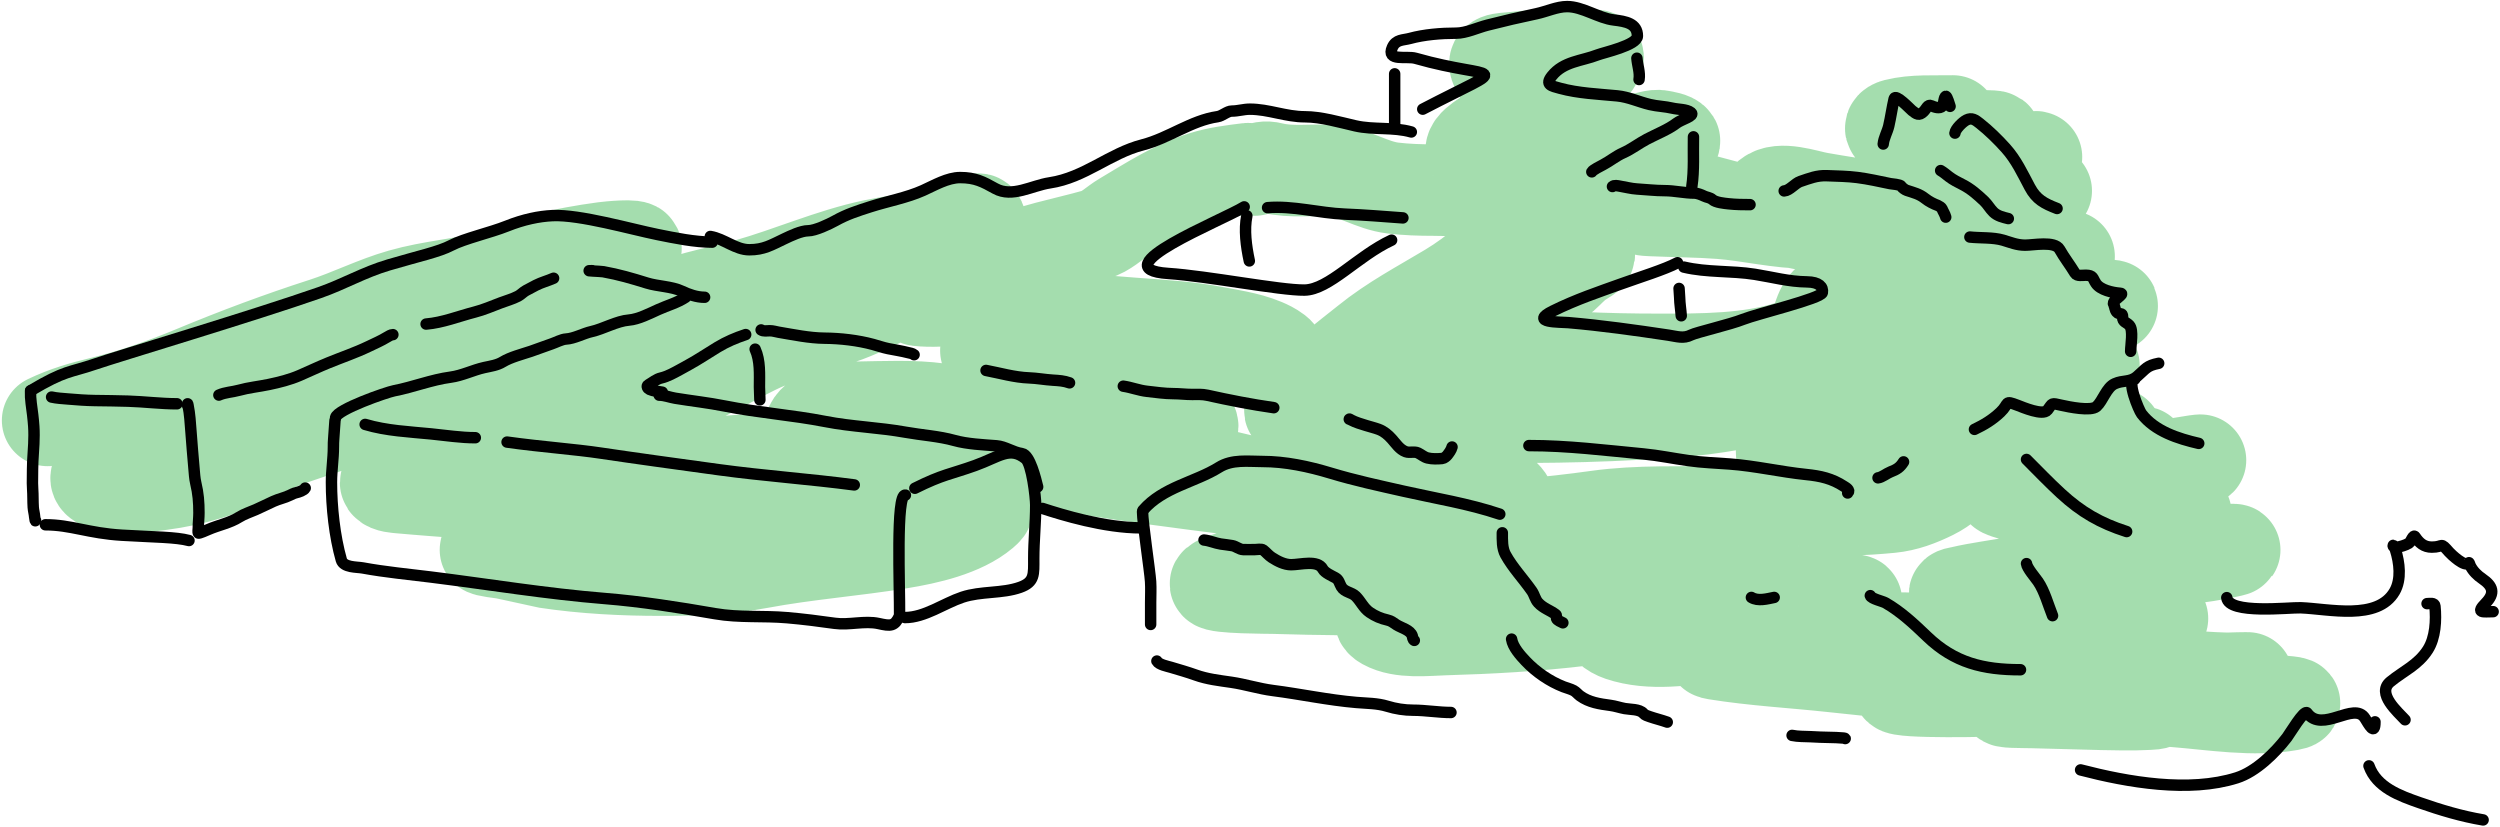 <svg width="656" height="217" viewBox="0 0 656 217" fill="none" xmlns="http://www.w3.org/2000/svg">
<path opacity="0.5" d="M12.494 110.319C17.19 108.058 21.743 106.761 26.789 105.546C35.049 103.558 43.125 100.676 50.966 97.415C62.194 92.746 73.358 88.573 84.929 84.847C91.796 82.635 98.348 79.282 105.268 77.316C113.211 75.059 121.415 74.461 129.445 72.591C134.039 71.521 138.251 69.53 142.732 68.154C147.959 66.548 153.11 65.735 158.491 64.987C159.332 64.871 167.45 64.001 166.861 65.179C164.836 69.23 158.452 71.178 154.749 72.711C144.245 77.057 133.695 81.27 123.209 85.663C102.294 94.423 79.388 97.422 58.449 106.002C53.329 108.1 49.094 111.156 44.298 113.821C40.056 116.177 35.727 118.33 31.538 120.777C29.594 121.912 21.858 125.066 26.885 127.061C31.142 128.75 37.806 127.701 42.163 127.133C46.385 126.582 50.494 125.716 54.564 124.47C62.339 122.09 69.274 117.785 76.966 115.164C86.203 112.016 95.43 108.8 104.98 106.769C116.722 104.273 127.506 100.188 138.799 96.168C149.53 92.347 160.455 88.65 170.315 82.88C178.144 78.3 187.475 77.061 196.123 74.629C207.179 71.522 217.927 66.679 229.174 64.316C233.902 63.322 238.735 62.805 243.445 61.726C246.802 60.956 250.067 59.44 253.399 58.488C254.435 58.192 255.494 57.657 256.565 57.504C258.177 57.274 256.13 60.997 255.941 61.294C253.461 65.203 249.265 68.112 245.532 70.696C239.312 75.002 232.486 78.58 225.576 81.633C216.628 85.587 206.867 87.239 198.09 91.563C189.679 95.706 181.549 100.925 172.45 103.435C163.844 105.809 155.08 107.064 146.426 109.168C137.357 111.373 129.056 115.317 120.139 117.874C115.624 119.169 111.219 120.376 106.947 122.312C106.265 122.621 100.466 125.722 101.262 126.917C101.831 127.769 104.13 127.884 105.028 127.972C107.911 128.253 110.822 128.444 113.711 128.692C118.28 129.084 122.823 129.315 127.406 129.315C138.204 129.315 148.932 127.046 159.57 125.43C170.728 123.734 181.964 121.77 193.221 120.896C200.052 120.366 206.767 120.249 213.632 120.249C215.31 120.249 220.207 119.518 217.254 122.024C211.814 126.639 202.991 128.617 196.363 130.658C190.528 132.455 183.474 133.597 178.374 137.086C174.302 139.872 170.227 143.113 165.734 145.241C158.945 148.457 150.41 147.167 143.308 146.344C142.024 146.196 127.181 144.854 127.358 144.234C127.431 143.979 142.584 147.482 143.308 147.592C153.291 149.1 163.577 149.606 173.673 149.606C182.312 149.606 190.795 149.278 199.289 147.688C211.526 145.396 223.951 144.489 236.226 142.483C243.227 141.339 252.507 139.284 258.052 134.592C259.678 133.216 259.707 132.638 257.333 131.762C247.693 128.204 237.359 126.251 227.471 123.487C224.542 122.668 221.622 121.819 218.717 120.92C216.411 120.208 216.492 119.746 215.263 117.802C213.823 115.524 211.344 114.508 212.625 111.83C214.432 108.052 221.308 106.923 225.001 106.865C232.125 106.755 239.491 106.357 246.563 107.321C257.417 108.801 268.229 109.904 279.111 111.087C286.541 111.894 294.255 112.478 301.609 112.478C304.371 112.478 307.529 112.057 310.243 112.574C311.163 112.749 312.095 113.254 312.762 112.454C314.944 109.835 299.314 102.337 298.107 101.78C290.373 98.212 282.291 95.414 273.906 93.889C269.958 93.172 265.995 92.509 261.986 92.258C260.939 92.193 257.866 92.161 258.868 91.851C263.784 90.325 270.206 91.274 275.201 91.347C286.369 91.51 297.483 92.548 308.66 92.618C314.179 92.653 319.693 92.826 325.21 92.954C328.452 93.029 332.158 93.483 335.404 93.002C336.321 92.866 334.187 91.538 333.365 91.107C329.012 88.827 323.834 88.115 319.07 87.198C304.924 84.473 290.093 85.393 276.113 82.089C274.381 81.68 272.892 80.644 271.004 80.242C264.699 78.898 258.448 78.105 251.984 78.587C248.39 78.855 244.424 79.226 240.831 78.803C240.329 78.744 241.676 78.246 242.078 77.939C243.702 76.704 245.3 75.81 247.259 75.157C252.598 73.377 257.655 71.447 262.753 69.017C270.49 65.329 279.173 63.921 287.362 61.582C290.343 60.73 292.159 58.648 294.749 57.12C301.59 53.086 307.991 48.816 315.712 46.423C319.612 45.215 323.401 44.769 327.441 44.264C328.086 44.184 329.046 44.735 329.383 44.6C330.962 43.969 332.05 43.636 333.797 44.073C338.926 45.355 344.404 44.401 349.627 44.792C355.326 45.22 359.919 48.687 365.553 49.349C369.087 49.765 372.55 49.877 376.106 49.877C379.604 49.877 382.98 50.249 386.3 49.205C389.17 48.303 393.595 47.474 394.814 44.264C395.524 42.397 396.115 40.857 397.62 39.468C398.38 38.767 404.439 35.251 404.408 35.198C403.65 33.889 398.89 32.934 397.429 32.656C394.992 32.192 391.082 34.736 389.202 36.014C388.272 36.646 386.198 38.028 386.036 39.324C385.844 40.854 394.543 40.95 395.03 40.979C396.112 41.043 408.018 40.582 407.958 42.73C407.928 43.8 407.48 44.816 406.999 45.752C404.624 50.37 401.666 54.796 398.652 59.015C393.715 65.927 387.283 71.531 380.04 75.877C372.692 80.285 365.225 84.2 358.549 89.62C356.694 91.126 336.86 106.445 338.546 107.921C340.581 109.701 348.042 107.058 349.914 106.386C358.909 103.156 364.817 98.078 371.525 91.515C377.998 85.181 384.824 80.282 393.567 77.556C398.329 76.071 404.681 75.826 409.037 73.406C410.018 72.861 410.647 72.215 411.46 71.415C412.557 70.337 413.651 69.261 414.962 68.441C415.113 68.347 417.534 67.005 416.928 66.762C415.29 66.107 409.698 68.205 408.797 68.489C397.96 71.907 387.881 77.324 378.504 83.696C372.676 87.656 367.889 92.917 364.329 98.998C363.753 99.983 359.89 106.57 360.995 107.729C362.229 109.021 367.109 108.758 368.431 108.832C374.871 109.191 381.36 109.357 387.811 109.432C406.307 109.647 424.787 109.307 443.216 107.705C453.005 106.854 462.715 104.353 472.502 103.22C476.455 102.762 481.002 103.034 484.806 101.685C488.635 100.326 491.569 96.957 494.424 94.249C499.886 89.067 509.339 86.971 516.37 84.895C521.197 83.47 526.036 82.047 530.953 80.962C531.476 80.846 538.001 79.526 537.357 80.17C536.268 81.258 535.802 82.064 534.359 82.593C529.553 84.351 524.48 85.034 519.728 87.054C509.947 91.212 500.465 95.957 490.562 99.862C484.354 102.309 478.406 104.969 472.861 108.712C471.259 109.793 469.303 110.138 469.264 112.238C469.225 114.256 467.072 117.435 467.561 119.146C467.962 120.55 476.082 120.927 477.275 120.92C484.075 120.882 489.071 117.701 494.184 113.485C497.591 110.675 501.45 108.878 505.457 107.057C509.612 105.169 515.057 103.671 518.721 100.821C519.579 100.154 520.224 99.161 521.119 98.471C522.325 97.54 524.108 96.873 525.172 95.808C525.785 95.196 526.189 94.334 526.755 93.674C528.627 91.49 527.865 91.218 524.957 91.515C518.465 92.177 511.997 93.704 505.577 94.825C493.664 96.905 481.723 98.767 469.719 100.245C458.208 101.663 446.711 102.743 435.349 99.814C422.539 96.512 409.575 93.742 396.685 90.747C392.748 89.833 388.823 89.215 384.789 88.924C384.569 88.909 378.373 88.827 378.504 88.996C381.035 92.25 390.273 91.81 393.615 92.186C407.521 93.751 421.403 94.297 435.397 94.297C446.607 94.297 459.167 94.343 469.983 90.795C473.799 89.544 475.635 87.656 476.891 84.056C477.508 82.287 478.103 80.119 479.697 78.971C483.411 76.294 488.661 74.187 493.153 73.334C497.941 72.426 501.774 71.788 505.889 69.065C507.692 67.871 512.877 64.722 513.3 62.397C513.425 61.708 513.841 61.109 513.971 60.43C514.358 58.42 509.956 57.866 508.863 57.6C498.462 55.073 487.892 53.806 477.37 51.94C473.932 51.33 467.064 48.792 463.891 51.388C462.776 52.3 461.926 53.412 460.629 54.098C459.331 54.785 468.338 56.65 468.952 56.761C469.176 56.801 478.41 58.512 474.444 58.512C466.732 58.512 459.138 56.569 451.467 55.969C445.798 55.526 440.115 55.527 434.437 55.274C432.952 55.207 431.344 55.29 429.976 54.626C423.657 51.557 415.652 51.389 410.644 46.087C406.86 42.08 405.086 31.547 412.035 29.562C412.893 29.317 411.671 27.05 411.268 26.803C408.455 25.082 404.858 24.243 401.77 23.206C399.663 22.498 395.931 22.028 394.143 20.495C393.343 19.81 393.368 19.092 392.847 18.265C390.934 15.226 394.035 15.45 396.901 15.147C403.99 14.397 411.747 13.782 418.847 14.571C420.602 14.766 417.174 18.373 416.832 18.793C413.924 22.367 410.461 25.967 408.054 29.922C406.748 32.067 408.124 32.62 410.117 33.303C416.478 35.487 423.7 36.936 430.456 36.398C432.046 36.271 434.142 35.295 435.757 35.654C436.61 35.844 438.907 36.154 439.378 36.925C440.127 38.15 425.366 38.627 424.412 38.652C420.494 38.756 416.717 39.063 412.851 39.707C412.418 39.78 407.761 39.999 407.43 40.715C406.551 42.62 424.505 46.463 425.827 46.807C443.703 51.455 461.284 56.867 479.529 60.023C485.847 61.115 491.501 61.821 497.374 64.364C503.927 67.202 510.21 70.879 516.898 73.358C520.884 74.836 525.048 75.755 529.106 77.004C530.155 77.327 533.195 77.949 533.927 78.995C534.611 79.972 534.977 82.061 535.102 83.216C535.756 89.229 533.583 95.65 530.377 100.677C527.363 105.403 524.286 110.275 521.071 114.852C517.131 120.462 513.466 126.483 507.16 129.603C503.65 131.339 500.005 132.726 496.079 133.105C481.566 134.504 466.727 133.947 452.162 134.256C441.323 134.486 429.871 133.949 419.135 135.455C406.32 137.254 393.292 138.309 380.375 138.981C374.012 139.312 366.169 140.435 359.844 138.477C359.554 138.388 362.449 136.956 362.674 136.846C364.45 135.985 365.988 135.468 367.975 135.383C370.809 135.263 373.104 136.217 375.866 136.559C380.609 137.145 384.903 136.596 389.562 135.791C391.263 135.497 397.649 134.571 395.918 131.378C395.189 130.034 393.903 129.068 392.488 128.572C386.171 126.357 378.932 125.434 372.268 125.286C366.167 125.15 359.991 126.137 354.04 127.396C352.234 127.778 347.559 128.296 348.931 129.531C350.03 130.521 357.12 130.288 351.737 130.179C340.129 129.942 329.355 126.652 318.134 124.158C314.948 123.45 311.766 123.038 308.564 123.607C305.655 124.124 302.146 123.274 299.282 122.815C293.994 121.969 288.682 121.338 283.38 120.585C278.369 119.873 272.983 118.57 267.91 118.57C260.63 118.57 281.943 122.588 289.137 123.703C305.609 126.254 322.213 128.161 338.737 130.347C343.998 131.042 349.249 131.779 354.472 132.721C357.147 133.204 360.217 133.494 362.77 134.496C366.375 135.91 359.807 138.926 359.173 139.269C348.376 145.105 335.462 147.01 323.915 151.046C323.577 151.164 318.851 152.501 318.926 153.204C319.044 154.311 333.174 154.295 334.324 154.331C358.412 155.104 382.533 154.5 406.615 155.315C420.246 155.776 379.303 157.201 365.984 160.136C364.473 160.469 360.028 161.94 363.322 163.758C367.712 166.179 374.427 165.329 379.032 165.197C391.043 164.851 403.123 164.189 415.058 162.75C416.639 162.559 418.478 162.835 419.759 161.887C420.967 160.991 416.754 161.695 415.249 161.695C408.194 161.695 401.144 161.865 394.095 162.175C389.828 162.362 386.029 162.548 381.838 162.918C381.253 162.97 379.5 163.107 380.087 163.134C382.979 163.265 385.849 162.572 388.722 162.223C407.918 159.886 427.048 157.07 446.142 154.02C451.413 153.178 467.184 151.163 461.852 150.926C458.365 150.771 454.807 150.719 451.323 150.806C443.361 151.005 433.469 151.029 426.187 154.739C423.931 155.888 420.069 158.777 420.382 161.791C420.645 164.317 422.919 165.984 425.131 166.732C433.093 169.422 442.547 167.936 450.579 166.684C460.075 165.203 469.376 162.61 478.642 160.112C478.691 160.098 485.104 158.374 486.293 158.025C488.568 157.358 485.448 157.491 485.046 157.473C479.505 157.236 473.936 157.416 468.4 157.665C456.543 158.199 443.925 158.093 432.495 161.695C430.587 162.296 425.394 164.294 427.338 164.765C438.693 167.518 451.412 167.041 462.979 167.211C476.331 167.408 489.684 167.219 503.034 167.499C508.255 167.609 515.276 167.833 520.591 168.075C521.036 168.095 528.263 167.886 529.394 168.866C530.072 169.454 527.719 169.574 526.827 169.682C522.472 170.209 517.713 170.348 513.396 170.473C497.267 170.943 481.127 170.655 464.994 170.857C460.063 170.919 445.351 170.837 450.219 171.625C460.269 173.25 470.61 173.792 480.728 174.887C492.952 176.209 505.194 177.398 517.401 178.868C519.454 179.115 523.73 179.59 526.18 180.187C528.367 180.721 526.35 181.03 525.58 181.123C523.242 181.403 498.093 181.886 498.093 180.475C498.093 179.499 500.044 180.334 501.02 180.355C505.31 180.45 515.046 180.855 518.169 180.979C526.568 181.312 538.49 181.777 546.879 182.202C547.186 182.218 563.877 181.903 565.923 184.049C566.651 184.812 563.906 184.749 562.853 184.816C559.898 185.004 553.967 184.867 551.532 184.816C549.608 184.777 535.814 184.404 533.639 184.337C531.273 184.264 524.287 184.363 526.564 183.713C528.42 183.183 532.888 183.357 533.519 183.353C549.755 183.266 565.998 183.483 582.233 183.617C588.461 183.669 606.997 183.846 600.869 184.96C591.422 186.678 580.339 184.814 570.936 184.073C566.302 183.708 558.615 183.082 553.619 182.274C550.582 181.783 549.308 181.056 552.731 180.259C557.669 179.109 562.854 179.064 567.89 178.772C574.35 178.398 580.799 178.072 587.269 177.909C588.085 177.888 590.53 177.86 589.716 177.909C586.688 178.09 584.054 178.012 580.89 177.861C573.127 177.49 567.268 176.946 559.423 176.086C553.939 175.484 544.123 175.479 538.82 172.536C535.873 170.901 540.836 168.899 541.602 168.65C549.396 166.127 557.548 164.511 565.539 162.75C566.159 162.614 567.996 162.226 567.362 162.199C565.165 162.105 562.965 162.284 560.766 162.294C551.432 162.338 542.255 161.831 533.064 160.16C531.62 159.897 521.543 157.912 520.064 157.617C518.52 157.31 516.974 157.013 515.435 156.682C514.591 156.501 513.392 156.802 512.916 156.082C512.587 155.584 513.966 155.479 514.547 155.339C516.906 154.772 519.303 154.378 521.695 153.972C534.089 151.866 546.55 150.091 558.991 148.287C567.665 147.03 576.886 146.626 585.423 144.618C590.35 143.458 575.238 145.087 570.24 144.282C569.381 144.143 555.124 141.862 558.152 139.461C562.139 136.298 577.658 134.971 572.591 134.496C570.661 134.315 568.563 134.91 566.642 134.928C561.825 134.971 557.498 134.599 552.635 134.016C543.993 132.98 534.669 132.007 526.324 129.339C521.598 127.828 532.297 126.584 532.656 126.533C545.214 124.749 557.867 123.647 570.432 121.88C570.713 121.84 575.772 121.138 577.34 120.777C577.699 120.694 576.601 120.815 576.236 120.872C572.448 121.473 568.736 122.189 564.892 122.384C553.019 122.985 541.083 122.884 529.202 122.623C522.014 122.466 528.048 122.559 523.446 122.431C522.75 122.412 519.981 122.5 523.038 122.024C532.258 120.587 541.615 119.985 550.908 119.241C554.068 118.989 558.378 118.038 561.678 118.546C565.288 119.101 554.414 119.375 550.764 119.529C544.43 119.797 540.474 119.828 534.143 119.745C531.563 119.711 526.078 120.133 523.182 119.385C522.34 119.168 524.873 118.985 525.724 118.81C529.109 118.111 531.789 117.589 535.27 116.987C541.512 115.907 547.796 114.893 554.074 114.037C557.071 113.628 554.862 113.895 553.499 113.989C548.715 114.316 544.004 113.61 539.3 112.766C537.207 112.39 533.583 112.205 535.078 109.072C537.286 104.447 542.099 101.055 546.135 98.159C547.196 97.397 550.455 95.817 549.157 95.664C546.16 95.312 543.512 94.947 540.547 94.105C538.875 93.63 521.33 90.355 529.058 87.006C533.668 85.008 538.923 83.994 543.761 82.784C547.56 81.835 549.023 81.499 552.515 80.746C553.084 80.623 554.744 80.29 554.17 80.194C551.808 79.8 549.104 80.37 546.735 80.434C542.108 80.559 537.928 80.017 533.855 77.628C530.871 75.878 529.83 74.162 532.848 71.943C535.476 70.01 538.477 68.777 541.554 67.77C543.174 67.24 543.674 67.16 541.362 67.146C535.248 67.111 529.297 67.091 523.254 65.971C519.802 65.331 513.817 64.763 511.573 61.51C509.087 57.905 515.89 56.034 517.857 55.346C523.182 53.483 528.662 51.757 534.167 50.501C536.707 49.921 538.699 49.886 534.527 50.549C530.059 51.258 525.497 51.556 520.975 51.556C518.776 51.556 517.95 51.06 519.68 49.301C523.425 45.493 529.549 43.659 534.239 41.314C534.932 40.968 532.679 41.176 531.912 41.29C527.623 41.931 523.406 42.386 519.056 42.442C515.963 42.482 511.218 42.423 508.167 42.154C507.215 42.07 502.621 41.675 501.307 40.619C499.105 38.848 511.691 36.779 512.029 36.733C515.342 36.287 519.091 35.452 522.462 35.702C528.236 36.13 510.863 36.531 505.097 36.014C503.026 35.828 499.35 35.373 497.182 34.527C495.441 33.847 496.087 32.99 497.422 32.656C502.227 31.455 507.523 31.856 512.436 31.744" stroke="#4BBD5E" stroke-width="24.011" stroke-linecap="round"/>
<path d="M87.9 110.359C87.538 116.052 87.486 115.326 87.486 117.29C87.486 120.382 86.974 123.432 86.974 126.533C86.974 132.984 87.791 140.726 89.562 146.924C90.148 148.975 93.634 148.741 95.192 149.028C101.103 150.117 107.118 150.672 113.08 151.417C128.268 153.315 143.385 155.818 158.639 157.048C168.281 157.825 178.1 159.374 187.619 161.029C193.98 162.136 200.171 161.526 206.559 162.082C210.74 162.445 214.96 162.977 219.044 163.56C222.768 164.092 226.897 162.803 230.561 163.617C233.667 164.307 234.768 164.427 236.05 161.541C236.12 154.037 235.051 129.398 237.58 129.914M224.163 127.244C212.395 125.688 200.527 124.872 188.728 123.263C178.563 121.876 165.257 120.042 157.957 118.94C150.656 117.838 142.193 117.29 133.053 116.003" stroke="black" stroke-width="3" stroke-linecap="round"/>
<path d="M237.471 162.046C242.663 162.046 247.67 158.323 252.543 156.699C257.404 155.079 262.984 155.786 267.673 154.111C271.543 152.729 271.256 150.681 271.256 146.575C271.256 141.839 271.768 137.2 271.768 132.526C271.768 130.559 270.772 121.691 269.096 120.35C264.957 117.039 262.225 119.86 255.871 122.146C249.517 124.432 247.435 124.432 240.056 128.121" stroke="black" stroke-width="3" stroke-linecap="round"/>
<path d="M172.973 103.695C174.382 103.695 175.766 104.264 177.153 104.492C181.479 105.202 185.88 105.679 190.178 106.539C198.883 108.28 207.849 108.9 216.569 110.606C223.503 111.963 230.672 112.167 237.643 113.421C241.766 114.164 246.424 114.453 250.44 115.583C253.751 116.514 258.003 116.707 261.503 116.976C263.801 117.153 265.784 118.681 268.186 119.024C270.27 119.322 271.791 125.794 272.281 127.755" stroke="black" stroke-width="3" stroke-linecap="round"/>
<path d="M303.57 173.461C304.076 174.411 306.358 174.828 307.296 175.111C309.446 175.758 311.616 176.366 313.736 177.127C316.794 178.225 319.919 178.564 323.088 179.026C326.751 179.561 330.342 180.721 334.008 181.192C341.326 182.134 348.546 183.699 355.908 184.325C358.61 184.555 361.407 184.511 364.038 185.325C366.179 185.987 368.557 186.358 370.78 186.358C374.106 186.358 377.457 186.958 380.735 186.958" stroke="black" stroke-width="3" stroke-linecap="round"/>
<path d="M273.545 133.414C278.678 135.088 289.753 138.509 299.411 138.509" stroke="black" stroke-width="3" stroke-linecap="round"/>
<path d="M299.924 133.889C305.208 127.784 313.58 126.551 319.862 122.627C323.321 120.467 327.461 121.092 331.227 121.092C337.287 121.092 343.355 122.393 349.216 124.163C355.578 126.085 361.85 127.425 368.29 128.884C376.637 130.775 385.326 132.145 393.546 134.913" stroke="black" stroke-width="3" stroke-linecap="round"/>
<path d="M484.832 129.362C485.651 128.616 484.341 127.929 483.896 127.637C480.681 125.526 477.675 124.894 473.951 124.512C467.233 123.824 460.546 122.243 453.83 121.752C450.188 121.486 446.666 121.371 443.026 120.859C439.127 120.311 435.158 119.483 431.248 119.114C421.137 118.158 411.357 116.922 401.182 116.922" stroke="black" stroke-width="3" stroke-linecap="round"/>
<path d="M88.059 109.561C88.54 107.396 101.425 102.92 103.417 102.537C108.393 101.58 113.195 99.64 118.261 98.965C121.257 98.565 124.115 97.101 127.068 96.444C128.737 96.073 130.459 95.862 131.942 94.949C133.886 93.753 137.051 92.932 139.309 92.18C141.149 91.566 142.891 90.856 144.737 90.241C145.869 89.863 147.404 89.025 148.503 88.967C150.684 88.852 153.064 87.483 155.233 87.001C158.286 86.322 161.859 84.228 165.065 83.982C167.473 83.797 170.57 82.212 172.708 81.24C175.12 80.144 177.7 79.472 179.909 78" stroke="black" stroke-width="3" stroke-linecap="round"/>
<path d="M155.482 71.023C152.56 71.023 157.594 71.172 158.307 71.3C162.348 72.026 165.812 73.039 169.745 74.264C172.591 75.15 176.287 75.153 178.911 76.396C180.766 77.275 182.822 78.002 184.893 78.002" stroke="black" stroke-width="3" stroke-linecap="round"/>
<path d="M11.915 137.703C18.601 137.703 23.197 139.92 31.988 140.438C40.779 140.957 46.188 140.925 49.59 141.833" stroke="black" stroke-width="3" stroke-linecap="round"/>
<path d="M8.056 102.507C17.118 97.1 18.337 97.785 24.81 95.576C31.283 93.368 66.809 82.753 83.845 76.79C90.373 74.506 95.332 71.49 101.978 69.521C109.867 67.183 115.132 66.108 118.454 64.363C121.776 62.618 128.696 61.045 133.024 59.314C137.351 57.583 141.421 56.736 144.997 56.574C152.113 56.25 165.602 60.139 172.543 61.545C177.019 62.451 182.331 63.539 186.888 63.539" stroke="black" stroke-width="3" stroke-linecap="round"/>
<path d="M186.39 62.048C190.016 62.652 193.021 65.537 196.609 65.537C200.445 65.537 202.367 64.298 205.831 62.657C207.489 61.872 210.24 60.552 212.062 60.552C213.891 60.552 217.534 58.832 219.124 57.949C222.272 56.2 224.918 55.368 228.347 54.266C232.873 52.811 237.981 51.881 242.221 49.973C245.206 48.63 248.63 46.594 251.942 46.594C255.923 46.594 257.936 47.681 261.164 49.475C265.61 51.944 270.744 48.686 275.455 47.979C284.671 46.597 291.133 40.245 299.826 38.009C306.716 36.237 312.57 31.603 319.489 30.615C320.764 30.433 322.001 29.147 323.227 29.147C324.881 29.147 326.303 28.648 327.963 28.648C332.886 28.648 337.351 30.642 342.419 30.642C346.651 30.642 351.515 32.077 355.657 33.024C360.428 34.115 365.603 33.278 370.335 34.63" stroke="black" stroke-width="3" stroke-linecap="round"/>
<path d="M373.326 28.645C397.579 16.034 392.763 21.388 371.443 15.297C369.074 14.62 363.682 16.198 365.35 12.444C366.3 10.306 368.148 10.581 369.947 10.09C373.711 9.064 378.136 8.706 382.05 8.706C384.715 8.706 387.688 7.264 390.275 6.601C394.599 5.492 398.815 4.512 403.125 3.61C405.796 3.051 408.547 1.727 411.212 1.727C415.268 1.727 419.473 4.772 423.48 5.244C426.607 5.612 429.656 6.146 429.656 9.453C429.656 11.876 420.843 13.767 419.188 14.411C415.026 16.029 410.297 16.08 407.224 19.922C405.341 22.275 407.064 22.541 409.329 23.162C414.175 24.491 419.373 24.669 424.367 25.156C427.348 25.447 430.011 26.731 432.924 27.427C434.919 27.903 436.908 27.92 438.906 28.396C440.336 28.737 442.605 28.636 443.725 29.532C444.849 30.431 441.212 31.317 439.875 32.356C437.851 33.931 434.483 35.282 432.149 36.511C430.033 37.624 428.134 39.126 425.917 40.111C424.065 40.934 422.483 42.265 420.683 43.213C420.07 43.535 417.94 44.6 417.692 45.096" stroke="black" stroke-width="3" stroke-linecap="round"/>
<path d="M429.522 15.273C429.653 17.093 430.398 19.037 430.086 20.867" stroke="black" stroke-width="3" stroke-linecap="round"/>
<path d="M444.363 35.906C444.266 40.121 444.583 44.6 443.937 48.946" stroke="black" stroke-width="3" stroke-linecap="round"/>
<path d="M365.96 19.375C365.96 20.853 365.96 22.33 365.96 23.845C365.96 27.046 365.96 30.271 365.96 33.495" stroke="black" stroke-width="3" stroke-linecap="round"/>
<path d="M326.475 54.28C320.795 57.803 288.481 70.559 306.507 71.752C316.926 72.441 335.872 76.186 342.282 76.119C348.693 76.053 356.218 67.176 365.161 63.016" stroke="black" stroke-width="3" stroke-linecap="round"/>
<path d="M332.61 54.492C339.252 53.92 346.218 55.925 352.875 56.184C357.973 56.383 363.039 56.814 368.127 57.178" stroke="black" stroke-width="3" stroke-linecap="round"/>
<path d="M441.846 70.084C447.948 71.539 454.275 71.001 460.445 71.979C465.185 72.731 469.34 73.91 474.186 73.968C477.322 74.006 478.455 75.284 478.187 76.786C477.919 78.287 460.871 82.407 457.414 83.79C453.956 85.173 445.164 87.187 443.746 87.904C441.723 88.927 440.103 88.293 437.829 87.952C429.14 86.646 420.122 85.383 411.489 84.652C409.218 84.459 401.176 84.725 407.441 81.616C413.595 78.562 419.77 76.519 424.934 74.654C430.099 72.79 436.938 70.678 440.181 68.937" stroke="black" stroke-width="3" stroke-linecap="round"/>
<path d="M440.587 75.687C440.687 77.253 440.736 77.639 440.745 78.153C440.77 79.704 441.061 81.302 441.158 82.865" stroke="black" stroke-width="3" stroke-linecap="round"/>
<path d="M327.171 56.617C326.424 60.305 326.992 64.567 327.823 68.469" stroke="black" stroke-width="3" stroke-linecap="round"/>
<path d="M459.566 156.766C461.289 157.826 463.72 157.131 465.548 156.766" stroke="black" stroke-width="3" stroke-linecap="round"/>
<path d="M95.814 111.367C101.403 113.044 107.386 113.291 113.15 113.86C117.007 114.24 120.847 114.857 124.726 114.857" stroke="black" stroke-width="3" stroke-linecap="round"/>
<path d="M13.538 104.188C14.862 104.493 16.36 104.567 17.771 104.687C20.112 104.885 22.536 105.074 24.908 105.105C27.834 105.143 30.709 105.173 33.627 105.263C37.888 105.394 42.165 105.954 46.437 105.954" stroke="black" stroke-width="3" stroke-linecap="round"/>
<path d="M545.945 202.022C558.329 205.247 574.401 208.074 586.935 204.095C591.958 202.5 596.948 197.597 600.102 193.497C600.79 192.603 604.654 186.067 605.387 187.074C609.362 192.54 617.707 183.931 620.568 188.475C621.569 190.065 623.196 193.203 623.196 189.41" stroke="black" stroke-width="3" stroke-linecap="round"/>
<path d="M584.308 156.823C584.8 161.25 600.644 159.366 603.693 159.479C611.084 159.753 623.859 162.946 628.334 155.217C630.187 152.016 629.623 147.611 628.567 144.269C627.826 141.921 627.609 143.862 628.743 143.656C629.832 143.458 631.172 143.102 632.129 142.517C632.64 142.205 633.225 140.088 633.735 140.853C634.791 142.437 636.036 143.568 638.114 143.568C641.348 143.568 640.178 142.054 642.639 144.853C643.123 145.403 646.916 149.08 647.865 147.655C647.908 147.592 648.174 148.389 648.216 148.473C648.915 149.873 650.06 150.982 651.34 151.86C654.104 153.757 654.819 155.617 652.215 158.282C649.549 161.012 651.508 160.501 654.201 160.501" stroke="black" stroke-width="3" stroke-linecap="round"/>
<path d="M636.858 158.394C637.605 158.394 638.832 158.07 638.931 159.066C639.295 162.705 639.07 167.338 637.063 170.481C634.496 174.499 630.706 176.04 627.224 178.889C623.455 181.973 629.303 186.902 631.078 188.874" stroke="black" stroke-width="3" stroke-linecap="round"/>
<path d="M621.618 200.961C623.653 206.659 629.685 208.8 634.99 210.654C640.393 212.542 645.936 214.21 651.572 215.15" stroke="black" stroke-width="3" stroke-linecap="round"/>
<path d="M490.768 156.297C490.966 157.09 494.003 157.765 494.709 158.165C498.768 160.469 502.339 163.83 505.686 167.041C512.867 173.929 520.43 175.741 530.181 175.741" stroke="black" stroke-width="3" stroke-linecap="round"/>
<path d="M531.757 147.891C531.909 149.105 534.082 151.582 534.793 152.62C536.49 155.101 537.472 158.762 538.588 161.554" stroke="black" stroke-width="3" stroke-linecap="round"/>
<path d="M560.135 99.531C557.926 99.807 561.231 107.648 561.945 108.582C565.454 113.171 571.557 115.103 576.951 116.348" stroke="black" stroke-width="3" stroke-linecap="round"/>
<path d="M518.094 112.67C520.64 111.464 522.829 110.138 524.896 108.174C527.383 105.812 525.763 104.968 529.451 106.364C530.731 106.848 536.059 109.145 537.246 107.619C538.736 105.703 538.026 105.694 541.041 106.364C542.733 106.74 548.68 107.998 550.15 106.656C551.789 105.16 552.727 101.687 554.88 100.7C557.103 99.681 558.846 100.422 560.777 98.773C563.146 96.751 563.206 95.975 566.441 95.328" stroke="black" stroke-width="3" stroke-linecap="round"/>
<path d="M516.896 62.203C519.631 62.496 522.975 62.25 525.597 63.021C527.613 63.614 529.123 64.308 531.348 64.334C533.504 64.36 539.16 63.16 540.428 65.415C541.654 67.596 543.201 69.55 544.486 71.692C545.005 72.557 546.51 72.197 547.347 72.217C549.332 72.264 549.066 72.951 549.945 74.319C551.097 76.11 554.381 76.807 556.339 76.947C557.904 77.058 554.046 78.81 554.617 79.837C554.99 80.509 554.899 81.286 555.434 81.91C556.18 82.78 556.981 81.719 556.981 83.253C556.981 84.582 557.948 84.48 558.762 85.384C559.858 86.602 559.083 90.559 559.083 92.186" stroke="black" stroke-width="3" stroke-linecap="round"/>
<path d="M531.757 120.562C534.733 123.539 537.654 126.585 540.749 129.438C546.103 134.373 551.136 137.274 558.032 139.481" stroke="black" stroke-width="3" stroke-linecap="round"/>
<path d="M299.803 134.312C299.803 137.016 301.748 149.911 301.916 152.607C302.031 154.441 301.928 156.308 301.928 158.147C301.928 160.051 301.928 161.956 301.928 163.86" stroke="black" stroke-width="3" stroke-linecap="round"/>
<path d="M315.934 141.703C317.377 141.834 318.84 142.523 320.3 142.748C321.313 142.905 322.367 142.996 323.366 143.178C324.332 143.354 325.219 144.182 326.2 144.212C327.227 144.243 328.261 144.212 329.289 144.212C329.806 144.212 331.03 143.975 331.484 144.328C332.244 144.919 332.864 145.734 333.748 146.302C335.23 147.254 337.005 148.183 338.812 148.183C341.244 148.183 345.777 146.834 347.103 149.321C347.627 150.303 349.464 151.088 350.39 151.598C351.39 152.148 351.432 153.075 351.981 153.99C352.846 155.431 354.667 155.376 355.755 156.463C357.101 157.809 357.778 159.559 359.413 160.679C360.892 161.692 362.337 162.303 364.093 162.7C365.108 162.929 365.572 163.391 366.451 163.954C367.723 164.769 370.108 165.301 370.585 166.869C370.72 167.314 370.678 167.821 371.119 168.042" stroke="black" stroke-width="3" stroke-linecap="round"/>
<path d="M394.21 139.805C394.21 141.709 394.114 143.854 395.058 145.565C396.943 148.982 399.711 151.867 401.944 155.064C402.639 156.059 402.812 157.277 403.64 158.177C404.989 159.643 406.697 160.101 408.204 161.231C408.565 161.502 408.352 161.898 408.436 162.276C408.551 162.796 409.684 163.19 410.097 163.426" stroke="black" stroke-width="3" stroke-linecap="round"/>
<path d="M396.641 167.703C396.963 169.8 398.955 172.009 400.33 173.464C403.051 176.343 406.596 178.782 410.303 180.225C411.172 180.564 412.121 180.768 412.945 181.215C413.567 181.552 414.028 182.171 414.598 182.588C416.959 184.315 419.745 184.713 422.569 185.09C423.849 185.26 425.072 185.695 426.34 185.928C427.747 186.186 430.231 186.036 431.216 187.185C431.638 187.677 432.331 187.864 432.927 188.069C434.437 188.59 435.968 188.946 437.489 189.489" stroke="black" stroke-width="3" stroke-linecap="round"/>
<path d="M492.791 125.385C493.819 125.271 495.079 124.207 496.073 123.825C497.738 123.186 498.587 122.647 499.494 121.195" stroke="black" stroke-width="3" stroke-linecap="round"/>
<path d="M294.753 101.336C296.859 101.637 298.847 102.45 300.997 102.686C303.275 102.936 305.6 103.289 307.892 103.289C309.527 103.289 311.13 103.506 312.762 103.506C314.123 103.506 315.469 103.42 316.776 103.711C322.53 104.989 328.397 106.142 334.243 106.977" stroke="black" stroke-width="3" stroke-linecap="round"/>
<path d="M280.649 100.458C279.187 99.931 277.863 99.853 276.286 99.759C274.182 99.633 272.095 99.228 269.993 99.156C266.262 99.027 262.396 97.901 258.734 97.203" stroke="black" stroke-width="3" stroke-linecap="round"/>
<path d="M239.857 93.08C239.461 92.728 238.803 92.664 238.314 92.537C236.582 92.089 234.799 91.832 233.046 91.477C231.695 91.202 230.407 90.737 229.081 90.379C225.063 89.295 220.525 88.775 216.351 88.74C212.356 88.706 208.246 87.827 204.321 87.173C203.495 87.035 202.846 86.787 201.994 86.787C201.258 86.787 200.34 86.986 199.716 86.57" stroke="black" stroke-width="3" stroke-linecap="round"/>
<path d="M198.151 91.617C199.536 94.664 199.279 98.246 199.279 101.53C199.279 102.667 199.392 103.804 199.392 104.926" stroke="black" stroke-width="3" stroke-linecap="round"/>
<path d="M195.669 87.789C193.004 88.677 190.712 89.646 188.313 91.085C185.76 92.617 183.271 94.326 180.656 95.747C179.088 96.599 177.596 97.481 175.994 98.254C175.272 98.602 174.295 98.999 173.506 99.175C172.221 99.46 171.201 100.366 170.116 100.985C169.541 101.314 169.976 101.974 170.411 102.17C171.48 102.651 172.649 102.696 173.788 102.903" stroke="black" stroke-width="3" stroke-linecap="round"/>
<path d="M470.24 192.969C471.83 193.3 473.489 193.223 475.109 193.308C476.778 193.396 478.476 193.485 480.146 193.496C481.281 193.504 482.375 193.558 483.503 193.647C483.634 193.657 484.12 193.674 484.181 193.798" stroke="black" stroke-width="3" stroke-linecap="round"/>
<path d="M423.109 48.946C423.588 48.52 424.414 48.746 424.983 48.837C426.463 49.076 428.059 49.51 429.546 49.594C431.981 49.732 434.314 50.026 436.763 50.026C439.41 50.026 441.998 50.675 444.617 50.675C445.342 50.675 446.449 51.105 447.103 51.431C447.832 51.796 448.716 51.819 449.312 52.356C450.195 53.15 452.425 53.346 453.563 53.473C455.404 53.677 457.358 53.701 459.207 53.701" stroke="black" stroke-width="3" stroke-linecap="round"/>
<path d="M468.17 50.103C469.584 50.02 471.011 48.078 472.413 47.611C474.832 46.804 476.749 45.992 479.383 46.104C482.012 46.216 484.73 46.236 487.339 46.571C490.268 46.946 493.071 47.588 495.975 48.183C496.437 48.278 498.643 48.401 498.913 48.873C499.151 49.29 499.893 49.808 500.335 49.955C502.175 50.569 503.606 50.868 505.13 52.077C506.144 52.881 507.364 53.506 508.567 53.944C508.78 54.021 509.476 54.501 509.564 54.729C509.861 55.501 510.359 56.169 510.561 56.978" stroke="black" stroke-width="3" stroke-linecap="round"/>
<path d="M509.225 44.758C509.993 45.197 510.668 45.79 511.368 46.328C512.51 47.206 513.729 47.807 515.006 48.46C517.18 49.571 518.865 51.076 520.629 52.735C521.561 53.612 522.167 54.775 523.079 55.663C524.137 56.693 525.604 57.016 526.983 57.361" stroke="black" stroke-width="3" stroke-linecap="round"/>
<path d="M494.158 37.795C494.305 36.179 495.246 34.623 495.611 33.046C496.159 30.682 496.474 28.264 497.029 25.904C497.361 24.492 501.213 28.61 501.707 29.005C502.926 29.98 503.556 30.418 504.702 29.324C505.53 28.534 505.812 27.283 506.793 27.747C507.548 28.105 509.009 28.623 509.717 27.836C510.059 27.456 510.067 25.343 510.603 25.266C510.912 25.222 511.585 27.555 511.702 27.907" stroke="black" stroke-width="3" stroke-linecap="round"/>
<path d="M512.979 34.931C513.101 33.824 515.028 31.974 515.991 31.493C517.417 30.779 518.318 31.458 519.482 32.379C521.897 34.288 524.254 36.599 526.305 38.882C529.078 41.971 530.703 45.538 532.631 49.143C534.334 52.327 536.398 53.409 539.772 54.707" stroke="black" stroke-width="3" stroke-linecap="round"/>
<path d="M354.049 109.996C354.069 109.857 354.479 110.177 354.514 110.196C355.747 110.85 357.18 111.251 358.505 111.667C359.579 112.004 360.682 112.257 361.739 112.645C363.15 113.164 364.216 114.082 365.211 115.187C366.294 116.39 367.266 117.952 368.867 118.529C369.906 118.904 371.108 118.374 372.117 118.865C372.975 119.282 373.65 119.936 374.6 120.174C375.782 120.469 377.262 120.418 378.461 120.309C378.886 120.27 379.536 119.754 379.77 119.449C380.249 118.823 380.819 118.076 381.013 117.296" stroke="black" stroke-width="3" stroke-linecap="round"/>
<path d="M57.432 103.671C59.078 102.93 60.956 102.891 62.679 102.413C65.265 101.694 67.954 101.434 70.579 100.883C73.275 100.317 76.089 99.617 78.615 98.52C81.113 97.437 83.592 96.26 86.109 95.229C89.657 93.775 93.266 92.571 96.73 90.901C98.372 90.109 99.982 89.427 101.542 88.471C101.938 88.228 102.624 87.812 103.091 87.812" stroke="black" stroke-width="3" stroke-linecap="round"/>
<path d="M111.805 85.033C116.136 84.686 120.364 82.971 124.546 81.896C126.948 81.278 129.103 80.327 131.41 79.456C132.901 78.893 134.506 78.462 135.922 77.723C136.703 77.315 137.277 76.634 138.042 76.222C138.907 75.757 139.763 75.295 140.637 74.847C142.135 74.08 143.721 73.694 145.265 73.008" stroke="black" stroke-width="3" stroke-linecap="round"/>
<path d="M49.242 106.459C49.242 105.99 49.193 105.622 49.348 106.382C49.814 108.659 49.929 110.981 50.113 113.295C50.367 116.487 50.595 119.682 50.897 122.87C51.019 124.153 51.072 125.514 51.372 126.772C52.022 129.504 52.204 131.762 52.204 134.575C52.204 135.917 52.03 137.198 52.03 138.525C52.03 138.804 51.874 139.687 52.069 139.881C52.22 140.032 54.325 139.095 54.654 138.951C57.346 137.774 60.287 137.265 62.806 135.669C64.067 134.871 65.72 134.345 67.105 133.733C68.679 133.037 70.194 132.273 71.761 131.555C73.139 130.923 74.744 130.615 76.079 129.947C76.595 129.69 77.183 129.402 77.735 129.279C78.379 129.136 79.777 128.69 80.088 128.069" stroke="black" stroke-width="3" stroke-linecap="round"/>
<path d="M8.017 102.555C7.986 103.65 8.032 104.727 8.181 105.814C8.459 107.837 8.723 109.844 8.86 111.884C9.067 114.955 8.772 118.023 8.598 121.087C8.52 122.455 8.554 123.845 8.524 125.215C8.502 126.251 8.494 127.299 8.57 128.334C8.686 129.926 8.618 131.524 8.724 133.116C8.78 133.967 9.031 134.8 9.091 135.643C9.112 135.926 9.175 136.226 9.228 136.504C9.257 136.657 9.251 136.714 9.34 136.581" stroke="black" stroke-width="3" stroke-linecap="round"/>
</svg>
